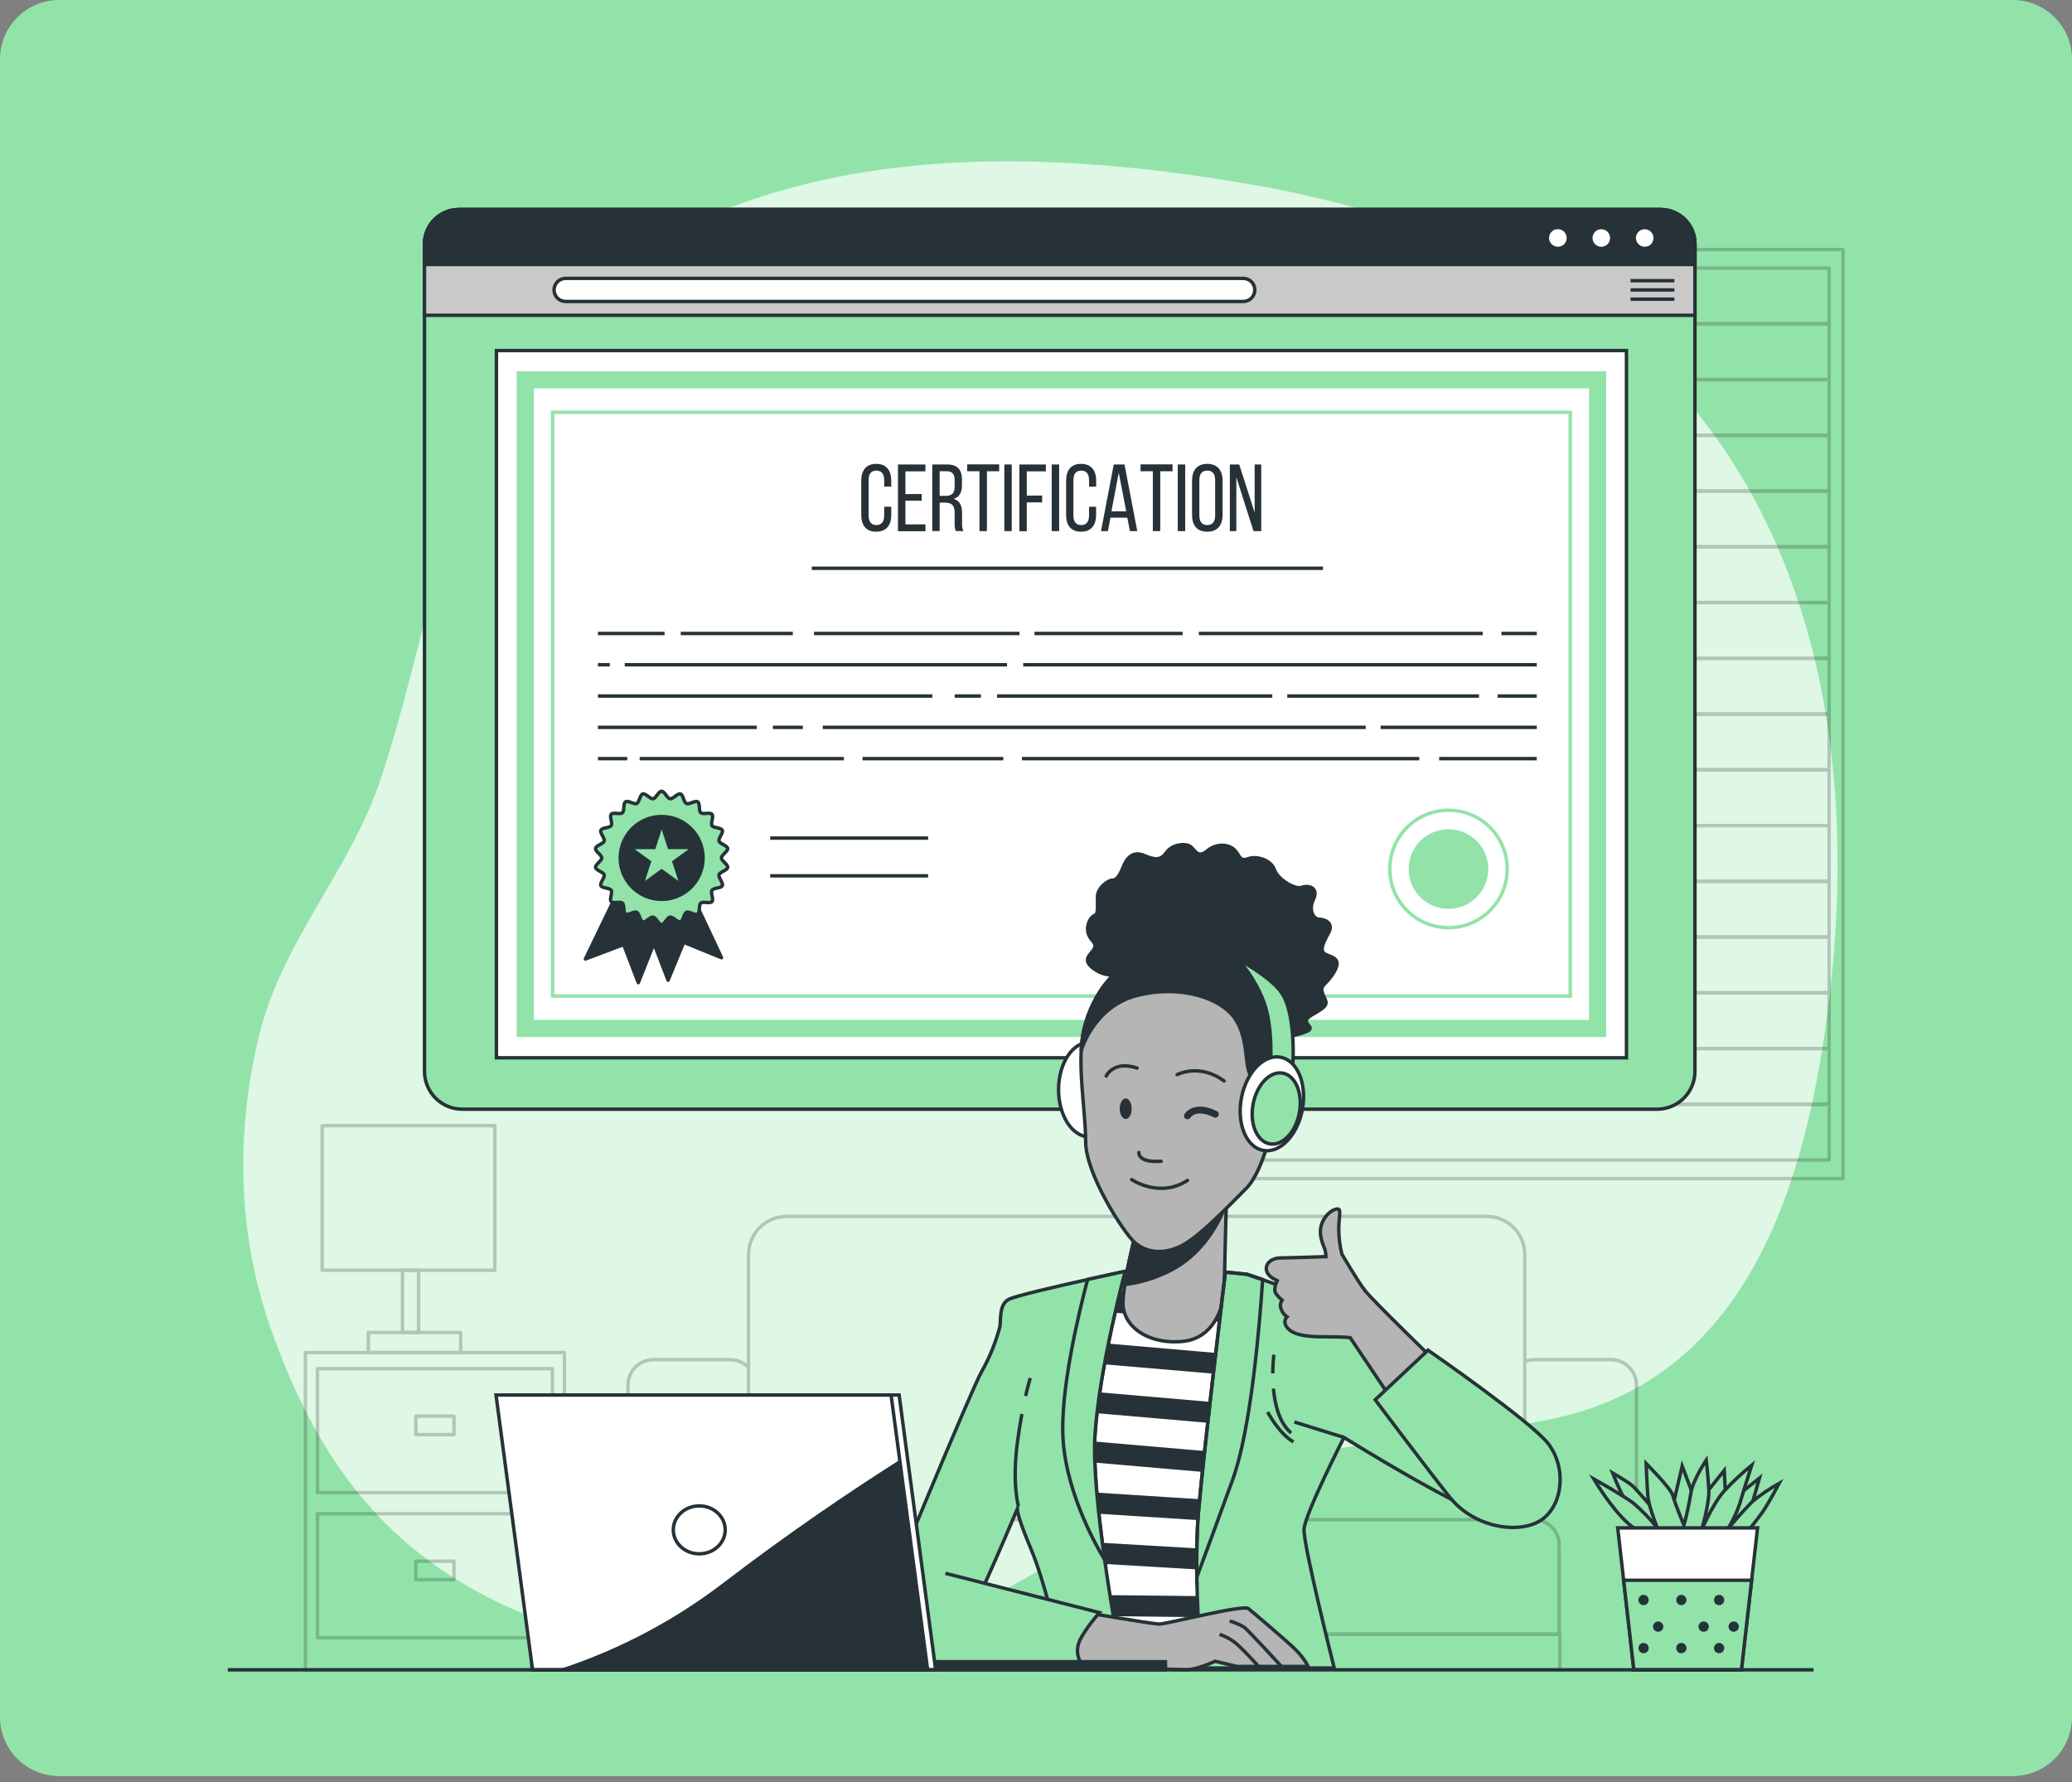 <svg width="350" height="301" viewBox="0 0 350 301" fill="none" xmlns="http://www.w3.org/2000/svg">
<rect x="0" y="0" width="350" height="301" fill="#808080" stroke="none"/>
<path d="M0 10C0 4.477 4.477 0 10 0H340C345.523 0 350 4.477 350 10V290C350 295.523 345.523 300 340 300H10C4.477 300 0 295.523 0 290V10Z" fill="#92E3A9"/>
<path d="M288.186 71.633C281.456 62.707 273.042 55.186 263.42 49.495C247.441 40 229.409 34.287 211.162 31.126C153.423 21.133 121.772 31.706 97.9 48.891C82.089 60.3 77.118 84.556 72.449 102.193C69.828 112.094 67.49 122.099 64.231 131.814C59.167 146.894 47.666 159.074 43.832 174.624C39.772 191.032 40.091 208.316 45.711 224.336C56.818 255.98 75.691 274.32 119 280.41C142.2 283.681 160.847 274.094 180.097 262.558C191.964 255.447 204.266 249.038 217.884 246.138C232.268 243.081 247.064 242.658 261.489 239.816C293.754 233.465 304.107 202.928 308.3 174.003C313.375 138.983 310.197 100.709 288.186 71.633Z" fill="#92E3A9"/>
<path opacity="0.7" d="M288.186 71.633C281.456 62.707 273.042 55.186 263.42 49.495C247.441 40 229.409 34.287 211.162 31.126C153.423 21.133 121.772 31.706 97.9 48.891C82.089 60.3 77.118 84.556 72.449 102.193C69.828 112.094 67.49 122.099 64.231 131.814C59.167 146.894 47.666 159.074 43.832 174.624C39.772 191.032 40.091 208.316 45.711 224.336C56.818 255.98 75.691 274.32 119 280.41C142.2 283.681 160.847 274.094 180.097 262.558C191.964 255.447 204.266 249.038 217.884 246.138C232.268 243.081 247.064 242.658 261.489 239.816C293.754 233.465 304.107 202.928 308.3 174.003C313.375 138.983 310.197 100.709 288.186 71.633Z" fill="white"/>
<g opacity="0.2">
<path d="M308.973 45.284H198.333L194.406 54.697H308.973V45.284Z" stroke="black" stroke-width="0.58" stroke-linejoin="round"/>
<path d="M308.973 54.697H198.333L194.406 64.116H308.973V54.697Z" stroke="black" stroke-width="0.58" stroke-linejoin="round"/>
<path d="M308.973 64.116H198.333L194.406 73.53H308.973V64.116Z" stroke="black" stroke-width="0.58" stroke-linejoin="round"/>
<path d="M308.973 73.53H198.333L194.406 82.949H308.973V73.53Z" stroke="black" stroke-width="0.58" stroke-linejoin="round"/>
<path d="M308.973 82.949H198.333L194.406 92.362H308.973V82.949Z" stroke="black" stroke-width="0.58" stroke-linejoin="round"/>
<path d="M308.973 92.362H198.333L194.406 101.782H308.973V92.362Z" stroke="black" stroke-width="0.58" stroke-linejoin="round"/>
<path d="M308.973 101.782H198.333L194.406 111.195H308.973V101.782Z" stroke="black" stroke-width="0.58" stroke-linejoin="round"/>
<path d="M308.973 111.195H198.333L194.406 120.614H308.973V111.195Z" stroke="black" stroke-width="0.58" stroke-linejoin="round"/>
<path d="M308.973 120.614H198.333L194.406 130.028H308.973V120.614Z" stroke="black" stroke-width="0.58" stroke-linejoin="round"/>
<path d="M308.973 130.028H198.333L194.406 139.447H308.973V130.028Z" stroke="black" stroke-width="0.58" stroke-linejoin="round"/>
<path d="M308.973 139.447H198.333L194.406 148.86H308.973V139.447Z" stroke="black" stroke-width="0.58" stroke-linejoin="round"/>
<path d="M308.973 148.86H198.333L194.406 158.279H308.973V148.86Z" stroke="black" stroke-width="0.58" stroke-linejoin="round"/>
<path d="M308.973 158.279H198.333L194.406 167.693H308.973V158.279Z" stroke="black" stroke-width="0.58" stroke-linejoin="round"/>
<path d="M308.973 167.693H198.333L194.406 177.112H308.973V167.693Z" stroke="black" stroke-width="0.58" stroke-linejoin="round"/>
<path d="M308.973 177.112H198.333L194.406 186.525H308.973V177.112Z" stroke="black" stroke-width="0.58" stroke-linejoin="round"/>
<path d="M308.973 186.525H198.333L194.406 195.945H308.973V186.525Z" stroke="black" stroke-width="0.58" stroke-linejoin="round"/>
<path d="M311.322 42.146H193.229V199.082H311.322V42.146Z" stroke="black" stroke-width="0.58" stroke-linejoin="round"/>
</g>
<g opacity="0.2">
<path d="M93.312 255.685H53.628V276.628H93.312V255.685Z" stroke="black" stroke-width="0.58" stroke-linejoin="round"/>
<path d="M76.689 263.706H70.245V266.826H76.689V263.706Z" stroke="black" stroke-width="0.58" stroke-linejoin="round"/>
<path d="M95.342 228.465H51.592V282.051H95.342V228.465Z" stroke="black" stroke-width="0.58" stroke-linejoin="round"/>
<path d="M93.312 231.18H53.628V252.123H93.312V231.18Z" stroke="black" stroke-width="0.58" stroke-linejoin="round"/>
<path d="M76.689 239.201H70.245V242.321H76.689V239.201Z" stroke="black" stroke-width="0.58" stroke-linejoin="round"/>
<path d="M77.82 225.072H62.218V228.465H77.82V225.072Z" stroke="black" stroke-width="0.58" stroke-linejoin="round"/>
<path d="M70.698 214.563H67.983V225.078H70.698V214.563Z" stroke="black" stroke-width="0.58" stroke-linejoin="round"/>
<path d="M83.585 190.139H54.417V214.557H83.585V190.139Z" stroke="black" stroke-width="0.58" stroke-linejoin="round"/>
</g>
<g opacity="0.2">
<path d="M257.562 256.682V211.906C257.563 211.061 257.397 210.223 257.073 209.442C256.75 208.66 256.276 207.95 255.678 207.352C255.08 206.754 254.37 206.28 253.589 205.957C252.807 205.633 251.97 205.467 251.124 205.468H192.3V257.129" stroke="black" stroke-width="0.58" stroke-linejoin="round"/>
<path d="M192.793 205.468H132.874C132.028 205.468 131.192 205.635 130.411 205.958C129.63 206.282 128.921 206.756 128.323 207.354C127.726 207.952 127.252 208.662 126.929 209.443C126.606 210.224 126.441 211.061 126.441 211.906V256.682" stroke="black" stroke-width="0.58" stroke-linejoin="round"/>
<path d="M263.374 260.98V276.06H192.329V256.682H259.093C259.657 256.681 260.215 256.792 260.736 257.008C261.257 257.224 261.73 257.541 262.128 257.94C262.526 258.34 262.84 258.814 263.054 259.336C263.268 259.857 263.377 260.416 263.374 260.98Z" stroke="black" stroke-width="0.58" stroke-linejoin="round"/>
<path d="M192.869 256.682H124.904C124.343 256.682 123.786 256.793 123.267 257.008C122.748 257.223 122.277 257.539 121.88 257.936C121.483 258.334 121.168 258.806 120.954 259.325C120.739 259.844 120.629 260.401 120.63 260.963V276.043H192.869" stroke="black" stroke-width="0.58" stroke-linejoin="round"/>
<path d="M120.63 282.347V276.019H263.495V282.347" stroke="black" stroke-width="0.58" stroke-linejoin="round"/>
<path d="M126.441 230.988C126.038 230.569 125.555 230.235 125.02 230.006C124.484 229.778 123.909 229.66 123.327 229.66H110.387C109.821 229.659 109.26 229.77 108.736 229.986C108.213 230.203 107.737 230.52 107.336 230.92C106.935 231.32 106.617 231.796 106.4 232.319C106.183 232.842 106.072 233.403 106.072 233.969V282.04" stroke="black" stroke-width="0.58" stroke-linejoin="round"/>
<path d="M276.429 281.727V233.969C276.429 232.826 275.975 231.73 275.167 230.922C274.359 230.114 273.263 229.66 272.12 229.66H259.18C258.625 229.658 258.075 229.766 257.562 229.979" stroke="black" stroke-width="0.58" stroke-linejoin="round"/>
</g>
<path d="M286.307 41.195V180.975C286.307 182.667 285.635 184.29 284.438 185.486C283.242 186.683 281.619 187.355 279.927 187.355H78.087C76.395 187.355 74.772 186.683 73.575 185.486C72.379 184.29 71.707 182.667 71.707 180.975V41.195C71.707 39.657 72.318 38.181 73.406 37.094C74.493 36.006 75.969 35.395 77.507 35.395H280.507C282.045 35.395 283.52 36.006 284.608 37.094C285.696 38.181 286.307 39.657 286.307 41.195Z" fill="#92E3A9" stroke="#263238" stroke-width="0.58" stroke-miterlimit="10"/>
<path d="M286.307 41.195V53.259H71.707V41.195C71.707 39.657 72.318 38.181 73.406 37.094C74.493 36.006 75.969 35.395 77.507 35.395H280.507C282.045 35.395 283.52 36.006 284.608 37.094C285.696 38.181 286.307 39.657 286.307 41.195Z" fill="#C9C9C9" stroke="#263238" stroke-width="0.58" stroke-miterlimit="10"/>
<path d="M210.013 50.921H95.533C95.017 50.92 94.523 50.714 94.159 50.349C93.795 49.983 93.59 49.489 93.59 48.973C93.59 48.457 93.795 47.962 94.159 47.597C94.523 47.231 95.017 47.025 95.533 47.024H210.013C210.53 47.024 211.026 47.229 211.391 47.595C211.757 47.96 211.962 48.456 211.962 48.973C211.962 49.489 211.757 49.985 211.391 50.351C211.026 50.716 210.53 50.921 210.013 50.921Z" fill="white" stroke="#263238" stroke-width="0.58" stroke-miterlimit="10"/>
<path d="M275.432 47.412H282.833" stroke="#263238" stroke-width="0.58" stroke-miterlimit="10"/>
<path d="M275.432 48.973H282.833" stroke="#263238" stroke-width="0.58" stroke-miterlimit="10"/>
<path d="M275.432 50.533H282.833" stroke="#263238" stroke-width="0.58" stroke-miterlimit="10"/>
<path d="M286.307 41.195V44.675H71.707V41.195C71.707 39.657 72.318 38.181 73.406 37.094C74.493 36.006 75.969 35.395 77.507 35.395H280.507C282.045 35.395 283.52 36.006 284.608 37.094C285.696 38.181 286.307 39.657 286.307 41.195Z" fill="#263238" stroke="#263238" stroke-width="0.58" stroke-miterlimit="10"/>
<path d="M264.928 40.226C264.935 39.873 264.837 39.527 264.645 39.23C264.454 38.934 264.179 38.701 263.855 38.561C263.531 38.422 263.173 38.382 262.827 38.447C262.48 38.512 262.16 38.679 261.909 38.926C261.657 39.173 261.485 39.49 261.415 39.836C261.344 40.181 261.378 40.54 261.512 40.866C261.646 41.193 261.874 41.471 262.168 41.667C262.461 41.863 262.806 41.967 263.159 41.966C263.39 41.97 263.619 41.928 263.834 41.842C264.048 41.756 264.243 41.629 264.408 41.467C264.573 41.305 264.704 41.112 264.793 40.899C264.882 40.686 264.928 40.457 264.928 40.226Z" fill="white" stroke="#263238" stroke-width="0.58" stroke-miterlimit="10"/>
<path d="M272.259 40.226C272.265 39.875 272.166 39.53 271.975 39.236C271.784 38.941 271.51 38.71 271.187 38.571C270.865 38.433 270.508 38.394 270.163 38.459C269.818 38.524 269.5 38.69 269.25 38.936C269 39.182 268.828 39.497 268.758 39.841C268.687 40.185 268.72 40.542 268.853 40.867C268.986 41.192 269.213 41.47 269.504 41.666C269.796 41.862 270.139 41.966 270.49 41.966C270.721 41.97 270.951 41.928 271.165 41.842C271.379 41.756 271.575 41.629 271.739 41.467C271.904 41.305 272.035 41.112 272.124 40.899C272.213 40.686 272.259 40.457 272.259 40.226Z" fill="white" stroke="#263238" stroke-width="0.58" stroke-miterlimit="10"/>
<path d="M279.591 40.226C279.596 39.875 279.497 39.53 279.307 39.236C279.116 38.941 278.842 38.71 278.519 38.571C278.196 38.433 277.84 38.394 277.495 38.459C277.149 38.524 276.832 38.69 276.581 38.936C276.331 39.182 276.16 39.497 276.089 39.841C276.018 40.185 276.052 40.542 276.185 40.867C276.318 41.192 276.544 41.47 276.836 41.666C277.127 41.862 277.47 41.966 277.821 41.966C278.052 41.97 278.282 41.928 278.496 41.842C278.711 41.756 278.906 41.629 279.071 41.467C279.235 41.305 279.366 41.112 279.455 40.899C279.545 40.686 279.591 40.457 279.591 40.226Z" fill="white" stroke="#263238" stroke-width="0.58" stroke-miterlimit="10"/>
<path d="M274.742 59.215H83.858V178.672H274.742V59.215Z" fill="white" stroke="#263238" stroke-width="0.58" stroke-miterlimit="10"/>
<path d="M269.869 64.163H88.724V173.713H269.869V64.163Z" stroke="#92E3A9" stroke-width="2.9" stroke-miterlimit="10"/>
<path d="M265.241 69.644H93.352V168.244H265.241V69.644Z" stroke="#92E3A9" stroke-width="0.58" stroke-miterlimit="10"/>
<path d="M150.552 81.18V82.195H149.357V81.116C149.357 80.101 148.957 79.492 148.041 79.492C147.124 79.492 146.724 80.072 146.724 81.116V87.067C146.724 88.076 147.142 88.691 148.041 88.691C148.94 88.691 149.357 88.076 149.357 87.067V85.6H150.552V86.98C150.552 88.685 149.746 89.81 148.006 89.81C146.266 89.81 145.483 88.685 145.483 86.98V81.18C145.483 79.475 146.289 78.35 148.006 78.35C149.723 78.35 150.552 79.469 150.552 81.18Z" fill="#263238"/>
<path d="M155.697 83.442V84.567H152.942V88.569H156.323V89.729H151.683V78.454H156.323V79.614H152.942V83.459L155.697 83.442Z" fill="#263238"/>
<path d="M159.989 78.454C161.758 78.454 162.494 79.359 162.494 81.029V81.946C162.494 83.187 162.059 83.958 161.096 84.266C162.123 84.573 162.512 85.426 162.512 86.615V88.355C162.475 88.817 162.552 89.281 162.738 89.706H161.468C161.29 89.275 161.218 88.808 161.259 88.343V86.574C161.259 85.298 160.679 84.898 159.617 84.898H158.73V89.706H157.477V78.454H159.989ZM159.664 83.761C160.661 83.761 161.259 83.442 161.259 82.218V81.139C161.259 80.13 160.888 79.597 159.954 79.597H158.73V83.761H159.664Z" fill="#263238"/>
<path d="M165.452 89.712V79.597H163.382V78.437H168.781V79.597H166.711V89.712H165.452Z" fill="#263238"/>
<path d="M170.904 78.454V89.712H169.651V78.454H170.904Z" fill="#263238"/>
<path d="M176.037 83.697V84.857H173.445V89.729H172.192V78.454H176.664V79.614H173.445V83.715L176.037 83.697Z" fill="#263238"/>
<path d="M178.914 78.454V89.712H177.655V78.454H178.914Z" fill="#263238"/>
<path d="M185.166 81.18V82.195H183.96V81.116C183.96 80.101 183.56 79.492 182.643 79.492C181.727 79.492 181.321 80.072 181.321 81.116V87.067C181.321 88.076 181.739 88.691 182.643 88.691C183.548 88.691 183.96 88.076 183.96 87.067V85.6H185.149V86.98C185.149 88.685 184.349 89.81 182.609 89.81C180.869 89.81 180.086 88.685 180.086 86.98V81.18C180.086 79.475 180.886 78.35 182.609 78.35C184.331 78.35 185.166 79.469 185.166 81.18Z" fill="#263238"/>
<path d="M187.579 87.444L187.144 89.712H185.984L188.136 78.454H189.951L192.109 89.712H190.862L190.427 87.444H187.579ZM187.742 86.365H190.247L188.977 79.869L187.742 86.365Z" fill="#263238"/>
<path d="M194.736 89.712V79.597H192.66V78.437H198.066V79.597H195.989V89.712H194.736Z" fill="#263238"/>
<path d="M200.2 78.454V89.712H198.947V78.454H200.2Z" fill="#263238"/>
<path d="M201.36 81.18C201.36 79.44 202.212 78.35 203.929 78.35C205.646 78.35 206.522 79.457 206.522 81.18V86.98C206.522 88.685 205.669 89.81 203.929 89.81C202.189 89.81 201.36 88.72 201.36 86.98V81.18ZM202.595 87.067C202.595 88.094 203.03 88.691 203.929 88.691C204.828 88.691 205.263 88.111 205.263 87.067V81.11C205.263 80.095 204.846 79.486 203.929 79.486C203.013 79.486 202.595 80.066 202.595 81.11V87.067Z" fill="#263238"/>
<path d="M208.836 89.712H207.74V78.454H209.329L211.933 86.574V78.454H213.047V89.712H211.742L208.842 80.612L208.836 89.712Z" fill="#263238"/>
<path d="M137.125 95.987H223.47" stroke="#263238" stroke-width="0.58" stroke-miterlimit="10"/>
<path d="M253.618 107.002H259.592" stroke="#263238" stroke-width="0.58" stroke-miterlimit="10"/>
<path d="M202.503 107.002H250.463" stroke="#263238" stroke-width="0.58" stroke-miterlimit="10"/>
<path d="M174.738 107.002H199.765" stroke="#263238" stroke-width="0.58" stroke-miterlimit="10"/>
<path d="M137.502 107.002H172.209" stroke="#263238" stroke-width="0.58" stroke-miterlimit="10"/>
<path d="M114.992 107.002H133.923" stroke="#263238" stroke-width="0.58" stroke-miterlimit="10"/>
<path d="M101.003 107.002H112.26" stroke="#263238" stroke-width="0.58" stroke-miterlimit="10"/>
<path d="M172.841 112.285H259.592" stroke="#263238" stroke-width="0.58" stroke-miterlimit="10"/>
<path d="M105.527 112.285H170.11" stroke="#263238" stroke-width="0.58" stroke-miterlimit="10"/>
<path d="M101.003 112.285H103.004" stroke="#263238" stroke-width="0.58" stroke-miterlimit="10"/>
<path d="M252.986 117.569H259.592" stroke="#263238" stroke-width="0.58" stroke-miterlimit="10"/>
<path d="M217.438 117.569H249.831" stroke="#263238" stroke-width="0.58" stroke-miterlimit="10"/>
<path d="M168.422 117.569H214.915" stroke="#263238" stroke-width="0.58" stroke-miterlimit="10"/>
<path d="M161.271 117.569H165.69" stroke="#263238" stroke-width="0.58" stroke-miterlimit="10"/>
<path d="M101.003 117.569H157.483" stroke="#263238" stroke-width="0.58" stroke-miterlimit="10"/>
<path d="M233.214 122.859H259.592" stroke="#263238" stroke-width="0.58" stroke-miterlimit="10"/>
<path d="M138.975 122.859H230.69" stroke="#263238" stroke-width="0.58" stroke-miterlimit="10"/>
<path d="M130.559 122.859H135.611" stroke="#263238" stroke-width="0.58" stroke-miterlimit="10"/>
<path d="M101.003 122.859H127.828" stroke="#263238" stroke-width="0.58" stroke-miterlimit="10"/>
<path d="M243.103 128.143H259.592" stroke="#263238" stroke-width="0.58" stroke-miterlimit="10"/>
<path d="M172.633 128.143H239.739" stroke="#263238" stroke-width="0.58" stroke-miterlimit="10"/>
<path d="M145.703 128.143H169.477" stroke="#263238" stroke-width="0.58" stroke-miterlimit="10"/>
<path d="M108.05 128.143H142.548" stroke="#263238" stroke-width="0.58" stroke-miterlimit="10"/>
<path d="M101.003 128.143H105.95" stroke="#263238" stroke-width="0.58" stroke-miterlimit="10"/>
<path d="M107.412 151.424L112.852 165.558L115.485 159.167L121.883 161.771L115.63 148.501L107.412 151.424Z" fill="#263238" stroke="#263238" stroke-width="0.58" stroke-linecap="round" stroke-linejoin="round"/>
<path d="M105.468 148.35L98.885 161.986L105.347 159.544L107.823 165.988L113.229 152.352L105.468 148.35Z" fill="#263238" stroke="#263238" stroke-width="0.58" stroke-linecap="round" stroke-linejoin="round"/>
<path d="M121.865 144.916C121.865 144.4 122.985 143.808 122.915 143.31C122.845 142.811 121.604 142.55 121.459 142.068C121.314 141.587 122.219 140.694 122.01 140.236C121.801 139.777 120.537 139.882 120.27 139.453C120.003 139.023 120.612 137.921 120.27 137.539C119.928 137.156 118.756 137.614 118.374 137.278C117.991 136.941 118.281 135.717 117.852 135.439C117.422 135.161 116.425 135.938 115.955 135.723C115.485 135.509 115.427 134.25 114.934 134.105C114.441 133.96 113.71 134.987 113.194 134.917C112.678 134.847 112.272 133.653 111.756 133.653C111.24 133.653 110.816 134.847 110.317 134.917C109.819 134.987 109.065 133.966 108.577 134.105C108.09 134.244 107.997 135.514 107.551 135.723C107.104 135.932 106.089 135.143 105.66 135.439C105.231 135.735 105.521 136.947 105.138 137.283C104.755 137.62 103.572 137.156 103.241 137.539C102.911 137.921 103.526 139.023 103.241 139.453C102.957 139.882 101.704 139.772 101.501 140.236C101.298 140.7 102.197 141.575 102.052 142.068C101.907 142.561 100.672 142.805 100.597 143.31C100.521 143.814 101.646 144.4 101.646 144.916C101.646 145.432 100.527 146.018 100.597 146.517C100.666 147.016 101.907 147.277 102.052 147.764C102.197 148.251 101.287 149.133 101.501 149.591C101.716 150.049 102.975 149.951 103.241 150.374C103.508 150.797 102.893 151.905 103.241 152.288C103.589 152.671 104.749 152.213 105.138 152.549C105.527 152.885 105.231 154.109 105.66 154.388C106.089 154.666 107.087 153.889 107.551 154.103C108.015 154.318 108.084 155.577 108.577 155.722C109.07 155.867 109.801 154.84 110.317 154.915C110.834 154.991 111.24 156.174 111.756 156.174C112.272 156.174 112.695 154.985 113.194 154.915C113.693 154.846 114.447 155.861 114.934 155.722C115.421 155.582 115.514 154.312 115.961 154.103C116.407 153.895 117.422 154.683 117.852 154.388C118.281 154.092 117.991 152.88 118.374 152.549C118.756 152.218 119.94 152.671 120.27 152.288C120.601 151.905 119.986 150.803 120.27 150.374C120.554 149.945 121.807 150.055 122.01 149.591C122.213 149.127 121.314 148.251 121.459 147.758C121.604 147.265 122.84 147.027 122.915 146.517C122.99 146.007 121.865 145.432 121.865 144.916Z" fill="#92E3A9" stroke="#263238" stroke-width="0.58" stroke-miterlimit="10"/>
<path d="M111.768 151.911C115.631 151.911 118.762 148.779 118.762 144.916C118.762 141.053 115.631 137.921 111.768 137.921C107.904 137.921 104.773 141.053 104.773 144.916C104.773 148.779 107.904 151.911 111.768 151.911Z" fill="#263238" stroke="#263238" stroke-width="0.58" stroke-linecap="round" stroke-linejoin="round"/>
<path d="M111.767 140.108L112.846 143.431H116.338L113.513 145.479L114.592 148.802L111.767 146.749L108.943 148.802L110.022 145.479L107.197 143.431H110.689L111.767 140.108Z" fill="#92E3A9"/>
<path d="M130.095 141.564H156.775" stroke="#263238" stroke-width="0.58" stroke-miterlimit="10"/>
<path d="M130.095 147.938H156.775" stroke="#263238" stroke-width="0.58" stroke-miterlimit="10"/>
<path d="M244.68 156.696C250.158 156.696 254.598 152.256 254.598 146.778C254.598 141.3 250.158 136.86 244.68 136.86C239.203 136.86 234.762 141.3 234.762 146.778C234.762 152.256 239.203 156.696 244.68 156.696Z" stroke="#92E3A9" stroke-width="0.58" stroke-miterlimit="10"/>
<path d="M246.116 153.364C249.746 152.57 252.044 148.983 251.249 145.353C250.455 141.723 246.868 139.425 243.238 140.22C239.608 141.014 237.31 144.601 238.105 148.231C238.9 151.861 242.486 154.159 246.116 153.364Z" fill="#92E3A9"/>
<path d="M277.34 258.37C277.34 258.37 275.31 254.89 274.295 253.005C273.587 251.641 272.957 250.237 272.41 248.8C272.41 248.8 274.875 250.25 275.6 250.83C276.325 251.41 279.37 255.035 279.37 255.035L280.24 254.02L279.225 250.685L282.56 254.455L284.155 247.64L286.62 254.165L291.26 248.365L291.55 254.165L297.205 249.67L295.175 256.775L293 259.82H277.485L277.34 258.37Z" fill="#92E3A9" stroke="#263238" stroke-width="0.58" stroke-miterlimit="10"/>
<path d="M276.47 258.37C276.47 258.37 275.165 257.79 272.99 255.18C271.601 253.489 270.341 251.695 269.22 249.815C269.22 249.815 274.15 252.57 275.89 253.875C277.375 255.144 278.734 256.552 279.95 258.08C279.95 258.08 278.5 254.455 278.355 252.715C278.21 250.975 278.065 247.205 278.065 247.205C278.065 247.205 282.27 251.41 282.56 252.57C282.85 253.73 284.445 257.645 284.445 257.645C284.926 255.878 285.313 254.088 285.605 252.28C285.895 250.105 288.215 246.625 288.215 246.625C288.215 246.625 288.505 249.09 288.65 251.555C288.795 254.02 287.345 258.66 287.345 258.66C287.345 258.66 289.23 254.165 291.115 251.99C292.595 250.374 294.194 248.871 295.9 247.495C295.9 247.495 294.45 251.99 293.87 254.02C293.328 255.6 292.598 257.109 291.695 258.515C293.056 256.795 294.508 255.149 296.045 253.585C297.46 252.453 298.963 251.434 300.54 250.54C300.54 250.54 298.945 253.585 297.785 255.325C296.703 256.835 295.541 258.287 294.305 259.675H276.47V258.37Z" fill="#92E3A9" stroke="#263238" stroke-width="0.58" stroke-miterlimit="10"/>
<path d="M296.886 258.08L295.882 266.925L294.16 282.051H275.988L274.266 266.925L273.262 258.08H296.886Z" fill="white" stroke="#263238" stroke-width="0.58" stroke-miterlimit="10"/>
<path d="M295.882 266.925L294.16 282.051H275.988L274.266 266.925H295.882Z" fill="#92E3A9" stroke="#263238" stroke-width="0.58" stroke-miterlimit="10"/>
<path d="M277.63 271.13C278.11 271.13 278.5 270.74 278.5 270.26C278.5 269.78 278.11 269.39 277.63 269.39C277.15 269.39 276.76 269.78 276.76 270.26C276.76 270.74 277.15 271.13 277.63 271.13Z" fill="#263238"/>
<path d="M284.01 271.13C284.49 271.13 284.88 270.74 284.88 270.26C284.88 269.78 284.49 269.39 284.01 269.39C283.529 269.39 283.14 269.78 283.14 270.26C283.14 270.74 283.529 271.13 284.01 271.13Z" fill="#263238"/>
<path d="M280.095 275.625C280.575 275.625 280.965 275.235 280.965 274.755C280.965 274.275 280.575 273.885 280.095 273.885C279.614 273.885 279.225 274.275 279.225 274.755C279.225 275.235 279.614 275.625 280.095 275.625Z" fill="#263238"/>
<path d="M287.78 275.625C288.26 275.625 288.65 275.235 288.65 274.755C288.65 274.275 288.26 273.885 287.78 273.885C287.299 273.885 286.91 274.275 286.91 274.755C286.91 275.235 287.299 275.625 287.78 275.625Z" fill="#263238"/>
<path d="M292.855 275.625C293.335 275.625 293.725 275.235 293.725 274.755C293.725 274.275 293.335 273.885 292.855 273.885C292.374 273.885 291.985 274.275 291.985 274.755C291.985 275.235 292.374 275.625 292.855 275.625Z" fill="#263238"/>
<path d="M290.39 271.13C290.871 271.13 291.26 270.74 291.26 270.26C291.26 269.78 290.871 269.39 290.39 269.39C289.91 269.39 289.52 269.78 289.52 270.26C289.52 270.74 289.91 271.13 290.39 271.13Z" fill="#263238"/>
<path d="M277.63 279.25C278.11 279.25 278.5 278.86 278.5 278.38C278.5 277.9 278.11 277.51 277.63 277.51C277.15 277.51 276.76 277.9 276.76 278.38C276.76 278.86 277.15 279.25 277.63 279.25Z" fill="#263238"/>
<path d="M284.01 279.25C284.49 279.25 284.88 278.86 284.88 278.38C284.88 277.9 284.49 277.51 284.01 277.51C283.529 277.51 283.14 277.9 283.14 278.38C283.14 278.86 283.529 279.25 284.01 279.25Z" fill="#263238"/>
<path d="M290.39 279.25C290.871 279.25 291.26 278.86 291.26 278.38C291.26 277.9 290.871 277.51 290.39 277.51C289.91 277.51 289.52 277.9 289.52 278.38C289.52 278.86 289.91 279.25 290.39 279.25Z" fill="#263238"/>
<path d="M189.284 184.05C189.295 179.629 186.959 176.04 184.067 176.033C181.174 176.026 178.82 179.604 178.81 184.024C178.799 188.445 181.135 192.034 184.027 192.041C186.92 192.048 189.274 188.47 189.284 184.05Z" fill="white" stroke="#263238" stroke-width="0.58" stroke-linecap="round" stroke-linejoin="round"/>
<path d="M190.624 163.998C190.624 163.998 187.8 165.616 185.109 163.865C182.417 162.113 184.302 161.313 184.842 160.234C185.381 159.155 184.036 158.888 183.763 157.409C183.49 155.93 184.436 154.718 184.975 154.585C185.515 154.451 185.381 152.967 185.381 151.488C185.381 150.009 187.121 148.663 187.933 148.663C188.745 148.663 189.279 147.59 189.818 146.244C190.358 144.899 191.436 143.687 193.298 144.504C195.16 145.322 196.123 145.311 197.068 143.965C198.014 142.619 200.293 142.353 201.128 143.025C201.963 143.698 202.335 145.044 203.953 143.698C205.571 142.353 207.584 142.625 208.523 143.565C209.463 144.504 209.329 145.583 210.843 145.044C212.357 144.504 214.741 145.311 215.28 146.929C215.82 148.547 218.76 150.293 219.856 149.887C220.953 149.481 222.814 149.887 221.869 151.905C220.924 153.924 222.008 155.269 222.814 155.269C223.621 155.269 225.372 155.809 224.427 157.554C223.481 159.3 222.814 160.652 223.887 161.185C224.96 161.719 226.712 161.858 225.372 164.149C224.032 166.44 222.948 166.301 223.354 167.629C223.76 168.957 224.56 169.369 223.354 170.32C222.147 171.271 220.663 171.666 220.663 172.472C220.663 173.278 222.275 173.678 220.39 174.351C219.303 174.748 218.174 175.02 217.026 175.163C217.026 175.163 214.341 167.896 206.667 165.477C198.994 163.059 194.563 163.32 192.811 164.265C191.059 165.21 190.624 163.998 190.624 163.998Z" fill="#263238" stroke="#263238" stroke-width="0.58" stroke-linecap="round" stroke-linejoin="round"/>
<path d="M193.333 213.321L183.473 217.869C183.473 217.869 178.375 246.091 178.74 253.921C179.106 261.751 183.473 281.234 183.473 281.234H207.16C207.16 281.234 203.518 257.378 205.339 248.823C207.16 240.268 211.533 216.778 211.533 216.778C211.533 216.778 204.249 214.777 202.062 214.412C199.875 214.046 193.333 213.321 193.333 213.321Z" fill="white" stroke="#263238" stroke-width="0.58" stroke-miterlimit="10"/>
<path d="M182.023 226.505L209.283 228.86C209.063 230.02 208.842 231.18 208.616 232.34L181.472 230.02C181.64 228.79 181.843 227.613 182.023 226.505ZM205.351 248.8C205.559 247.814 205.803 246.631 206.07 245.32L179.587 243.035C179.436 244.253 179.303 245.43 179.181 246.55L205.351 248.817V248.8ZM207.671 237.072L180.706 234.752C180.532 235.912 180.358 237.072 180.196 238.267L206.986 240.587C207.236 239.462 207.462 238.29 207.694 237.096L207.671 237.072ZM178.758 251.712C178.723 252.547 178.717 253.283 178.758 253.898C178.758 254.322 178.81 254.78 178.85 255.261L204.84 256.92C204.84 255.679 204.84 254.484 204.84 253.37L178.758 251.712ZM183.641 217.77L183.479 217.845C183.479 217.845 183.247 219.145 182.899 221.262L210.252 223.628C210.495 222.311 210.721 221.128 210.907 220.148L183.641 217.77ZM205.681 269.634L181.06 269.373C181.292 270.602 181.53 271.791 181.756 272.922L206.116 273.201C206 272.087 205.849 270.892 205.722 269.68L205.681 269.634ZM180.005 263.787L205.275 265.272C205.175 264.085 205.088 262.896 205.014 261.705L179.43 260.203C179.639 261.38 179.836 262.587 180.045 263.81L180.005 263.787Z" fill="#263238"/>
<path d="M191.877 208.2C191.877 208.2 189.876 215.844 189.696 219.852C189.516 223.86 193.698 227.131 199.707 226.586C205.716 226.041 206.806 219.487 206.806 217.845C206.806 216.204 207.16 202.4 207.16 202.4C205.146 204.124 203.014 205.705 200.78 207.133C197.341 209.314 191.877 208.2 191.877 208.2Z" fill="#B5B5B5" stroke="#263238" stroke-width="0.58" stroke-miterlimit="10"/>
<path d="M197.341 214.777C203.031 212.051 205.867 206.698 207.149 203.299C207.149 202.719 207.149 202.394 207.149 202.394C205.134 204.118 203.002 205.699 200.769 207.127C197.289 209.314 191.848 208.223 191.848 208.223C191.848 208.223 190.601 213.002 189.986 216.981C192.543 216.66 195.029 215.915 197.341 214.777Z" fill="#263238" stroke="#263238" stroke-width="0.58" stroke-miterlimit="10"/>
<path d="M216.84 178.991C216.84 178.991 216.608 170.918 213.61 166.301C210.611 161.684 204.289 158.859 197.231 160.06C188.473 161.568 184.54 168.134 183.154 173.673C181.768 179.212 183.386 187.285 183.386 192.813C183.386 198.34 189.847 208.27 191.692 209.888C193.536 211.506 196.384 212.04 199.638 210.392C202.625 208.873 207.537 203.705 210.536 200.706C213.534 197.708 215.321 188.787 215.785 186.711C216.249 184.635 216.84 178.991 216.84 178.991Z" fill="#B5B5B5" stroke="#263238" stroke-width="0.58" stroke-linecap="round" stroke-linejoin="round"/>
<path d="M192.376 194.674C192.376 194.674 192.103 196.414 196.14 196.153" stroke="#263238" stroke-width="0.58" stroke-linecap="round" stroke-linejoin="round"/>
<path d="M191.164 199.245C191.164 199.245 195.873 202.475 200.583 199.384" stroke="#263238" stroke-width="0.58" stroke-linecap="round" stroke-linejoin="round"/>
<path d="M200.583 188.48C200.583 188.48 201.789 186.462 205.293 188.207" stroke="#263238" stroke-width="1.16" stroke-linecap="round" stroke-linejoin="round"/>
<path d="M191.164 187.274C191.164 188.242 190.711 189.014 190.154 189.014C189.598 189.014 189.145 188.231 189.145 187.274C189.145 186.317 189.598 185.534 190.154 185.534C190.711 185.534 191.164 186.311 191.164 187.274Z" fill="#263238"/>
<path d="M186.86 181.758C186.86 181.758 188.072 179.067 192.08 180.412" stroke="#263238" stroke-width="0.58" stroke-linecap="round" stroke-linejoin="round"/>
<path d="M198.831 181.52C198.831 181.52 202.601 179.502 206.771 182.593" stroke="#263238" stroke-width="0.58" stroke-linecap="round" stroke-linejoin="round"/>
<path d="M197.231 160.06C188.473 161.568 184.54 168.134 183.154 173.673C182.864 174.902 182.693 176.157 182.644 177.419C183.096 176.01 185.445 169.827 192.103 168.139C199.643 166.26 206.232 168.679 208.517 171.909C210.803 175.14 210.257 179.31 211.075 181.329C211.586 182.605 214.149 184.53 215.965 185.771C216.382 183.295 216.84 178.962 216.84 178.962C216.84 178.962 216.608 170.889 213.61 166.272C210.611 161.655 204.289 158.859 197.231 160.06Z" fill="#263238" stroke="#263238" stroke-width="0.58" stroke-linecap="round" stroke-linejoin="round"/>
<path d="M214.572 180.412C214.572 180.412 215.245 173.284 213.227 168.574C211.208 163.865 208.79 161.846 208.79 161.846C208.79 161.846 214.439 164.81 216.457 167.646C218.476 170.483 218.743 177.332 218.197 182.042L214.027 181.369L214.572 180.412Z" fill="#92E3A9" stroke="#263238" stroke-width="0.58" stroke-miterlimit="10"/>
<path d="M219.995 187.407C219.183 191.751 216.22 194.843 213.372 194.315C210.524 193.787 208.883 189.826 209.695 185.481C210.507 181.137 213.47 178.046 216.312 178.574C219.154 179.101 220.807 183.063 219.995 187.407Z" fill="white" stroke="#263238" stroke-width="0.58" stroke-linecap="round" stroke-linejoin="round"/>
<path d="M219.481 187.965C220.097 184.668 218.848 181.669 216.691 181.266C214.534 180.863 212.286 183.209 211.67 186.506C211.055 189.803 212.304 192.802 214.461 193.205C216.618 193.608 218.866 191.262 219.481 187.965Z" fill="#92E3A9" stroke="#263238" stroke-width="0.58" stroke-miterlimit="10"/>
<path d="M186.599 263.486C187.956 273.114 189.627 281.75 189.627 281.75H179.68C179.68 281.75 177.133 268.636 174.036 261.357C172.296 257.216 171.873 255.557 171.844 254.878C170.492 258.097 162.071 277.986 160.563 278.658C158.921 279.383 152.913 278.078 150.703 277.382C148.493 276.686 148.342 273.56 148.708 272.284C149.073 271.008 164.368 234.045 165.818 231.684C167.177 229.279 168.218 226.707 168.915 224.034C169.095 222.944 168.729 220.392 170.371 219.487C171.363 218.936 178.334 217.323 183.711 216.129C187.226 215.346 190.05 214.748 190.05 214.748C190.05 214.748 185.7 230.948 184.958 242.42C184.639 247.507 185.538 255.812 186.599 263.48C186.605 263.48 186.605 263.48 186.599 263.486Z" fill="#92E3A9" stroke="#263238" stroke-width="0.58" stroke-miterlimit="10"/>
<path d="M186.599 263.48C185.346 261.421 180.266 252.582 179.587 243.377C178.978 235.118 182.272 221.563 183.722 216.117C187.237 215.334 190.062 214.737 190.062 214.737C190.062 214.737 185.7 230.948 184.958 242.42C184.639 247.507 185.515 255.812 186.599 263.48Z" fill="#92E3A9" stroke="#263238" stroke-width="0.58" stroke-miterlimit="10"/>
<path d="M173.248 235.796C173.7 233.83 174.036 232.769 174.036 232.769" stroke="#263238" stroke-width="0.58" stroke-miterlimit="10"/>
<path d="M172.035 254.438C172.035 254.438 170.939 250.61 171.85 243.696C172.093 241.869 172.354 240.245 172.615 238.847" stroke="#263238" stroke-width="0.58" stroke-miterlimit="10"/>
<path d="M252.145 256.033C247.957 255.847 227.019 242.803 227.019 242.803C227.019 242.803 220.46 255.656 220.28 258.266C220.1 260.876 225.378 281.75 225.378 281.75H202.984C202.984 281.75 202.306 274.424 202.166 266.391C202.103 262.685 202.166 258.851 202.439 255.47C203.35 244.85 206.986 214.87 206.986 214.87L210.634 215.241C210.634 215.241 211.667 215.589 213.285 216.152C217.594 217.648 226.045 220.711 229.751 222.88C234.844 225.861 241.931 230.71 245.411 232.949C248.891 235.187 257.063 240.216 258.699 246.927C260.335 253.637 256.333 256.218 252.145 256.033Z" fill="#92E3A9" stroke="#263238" stroke-width="0.58" stroke-miterlimit="10"/>
<path d="M213.285 216.129C212.792 223.587 211.342 241.353 208.216 249.948C205.223 258.167 203.071 263.961 202.166 266.391C202.103 262.685 202.166 258.851 202.439 255.47C203.35 244.85 206.986 214.87 206.986 214.87L210.634 215.241C210.634 215.241 211.667 215.566 213.285 216.129Z" stroke="#263238" stroke-width="0.58" stroke-miterlimit="10"/>
<path d="M227.019 242.797L218.644 240.193" stroke="#263238" stroke-width="0.58" stroke-miterlimit="10"/>
<path d="M215.106 234.549C215.35 237.304 216.11 240.349 218.099 242.055" stroke="#263238" stroke-width="0.58" stroke-miterlimit="10"/>
<path d="M215.182 228.825C215.064 229.869 215.004 230.918 215.002 231.968" stroke="#263238" stroke-width="0.58" stroke-miterlimit="10"/>
<path d="M214.12 238.511C214.12 238.511 216.121 242.24 218.488 243.545" stroke="#263238" stroke-width="0.58" stroke-miterlimit="10"/>
<path d="M226.665 211.819C226.329 210.452 226.153 209.051 226.143 207.643C226.143 205.399 226.665 204.134 225.848 204.21C225.03 204.285 223.603 205.329 223.156 207.11C222.71 208.89 223.678 210.543 223.829 211.141C223.921 211.507 223.971 211.882 223.98 212.26C223.98 212.26 217.484 212.48 216.289 212.48C215.094 212.48 213.9 213.153 213.9 214.273C213.9 215.392 215.17 216.013 215.17 216.013L215.75 216.314C215.75 216.314 215.002 217.729 215.524 218.478C215.812 218.904 216.166 219.282 216.573 219.597C216.417 219.823 216.321 220.086 216.294 220.36C216.268 220.635 216.312 220.911 216.423 221.163C216.616 221.671 216.952 222.113 217.391 222.433C217.391 222.433 216.423 223.332 217.693 224.527C218.963 225.722 221.724 225.797 223.661 225.797C225.598 225.797 227.245 225.867 227.245 225.867L228.069 225.942L234.936 236.173L241.432 228.929C241.432 228.929 231.874 219.649 230.604 218.031C229.333 216.413 226.665 211.819 226.665 211.819Z" fill="#B5B5B5" stroke="#263238" stroke-width="0.58" stroke-miterlimit="10"/>
<path d="M241.218 228.065L232.297 236.44C232.297 236.44 240.493 247.367 244.86 252.86C249.228 258.353 257.243 259.24 260.7 256.497C264.157 253.753 264.528 247.576 261.431 243.737C258.334 239.897 241.218 228.065 241.218 228.065Z" fill="#92E3A9" stroke="#263238" stroke-width="0.58" stroke-miterlimit="10"/>
<path d="M181.524 272.058C181.524 272.058 194.621 274.32 195.844 274.32C197.068 274.32 209.991 271.002 210.861 271.698C211.731 272.394 217.496 277.29 218.894 278.687C219.724 279.512 220.43 280.454 220.987 281.483H208.941L205.275 280.607C205.275 280.607 202.166 282.046 200.421 282.046C198.675 282.046 192.828 281.709 192.828 281.709L182.539 281.541C182.539 281.541 179.077 275.724 181.524 272.058Z" fill="#B5B5B5" stroke="#263238" stroke-width="0.58" stroke-miterlimit="10"/>
<path d="M212.606 281.489C212.606 281.489 209.637 278.171 208.419 277.295C207.681 276.762 206.865 276.345 206 276.06" stroke="#263238" stroke-width="0.58" stroke-miterlimit="10"/>
<path d="M216.626 281.663C216.626 281.663 210.86 275.376 210.164 274.848C209.394 274.401 208.572 274.051 207.717 273.804" stroke="#263238" stroke-width="0.58" stroke-miterlimit="10"/>
<path d="M152.884 266.119C152.884 266.119 147.664 270.312 146.771 273.079C145.877 275.845 147.119 279.192 149.914 280.242C152.71 281.292 183.891 281.86 183.891 281.86C183.38 282.098 181.095 279.958 182.394 277.098C183.276 275.161 185.712 272.383 185.712 272.383L159.693 265.748" fill="#92E3A9"/>
<path d="M152.884 266.119C152.884 266.119 147.664 270.312 146.771 273.079C145.877 275.845 147.119 279.192 149.914 280.242C152.71 281.292 183.891 281.86 183.891 281.86C183.38 282.098 181.095 279.958 182.394 277.098C183.276 275.161 185.712 272.383 185.712 272.383L159.693 265.748" stroke="#263238" stroke-width="0.58" stroke-miterlimit="10"/>
<path d="M196.871 280.677H89.861V282.051H196.871V280.677Z" fill="#263238" stroke="#263238" stroke-width="0.58" stroke-miterlimit="10"/>
<path d="M158.051 282.051H91.311L85.139 235.64H151.88L158.051 282.051Z" fill="white" stroke="#263238" stroke-width="0.58" stroke-miterlimit="10"/>
<path d="M156.694 282.051H89.959L83.788 235.64H150.523L156.694 282.051Z" fill="white" stroke="#263238" stroke-width="0.58" stroke-miterlimit="10"/>
<path d="M95.115 282.051H156.491L151.851 247.019C143.638 252.239 133.633 258.996 122.729 267.319C114.418 273.747 105.083 278.728 95.115 282.051Z" fill="#263238" stroke="#263238" stroke-width="0.58" stroke-miterlimit="10"/>
<path d="M118.118 262.459C120.54 262.459 122.503 260.646 122.503 258.411C122.503 256.175 120.54 254.362 118.118 254.362C115.697 254.362 113.733 256.175 113.733 258.411C113.733 260.646 115.697 262.459 118.118 262.459Z" fill="white" stroke="#263238" stroke-width="0.58" stroke-miterlimit="10"/>
<path d="M38.478 282.051H306.34" stroke="#263238" stroke-width="0.58" stroke-miterlimit="10"/>
</svg>
